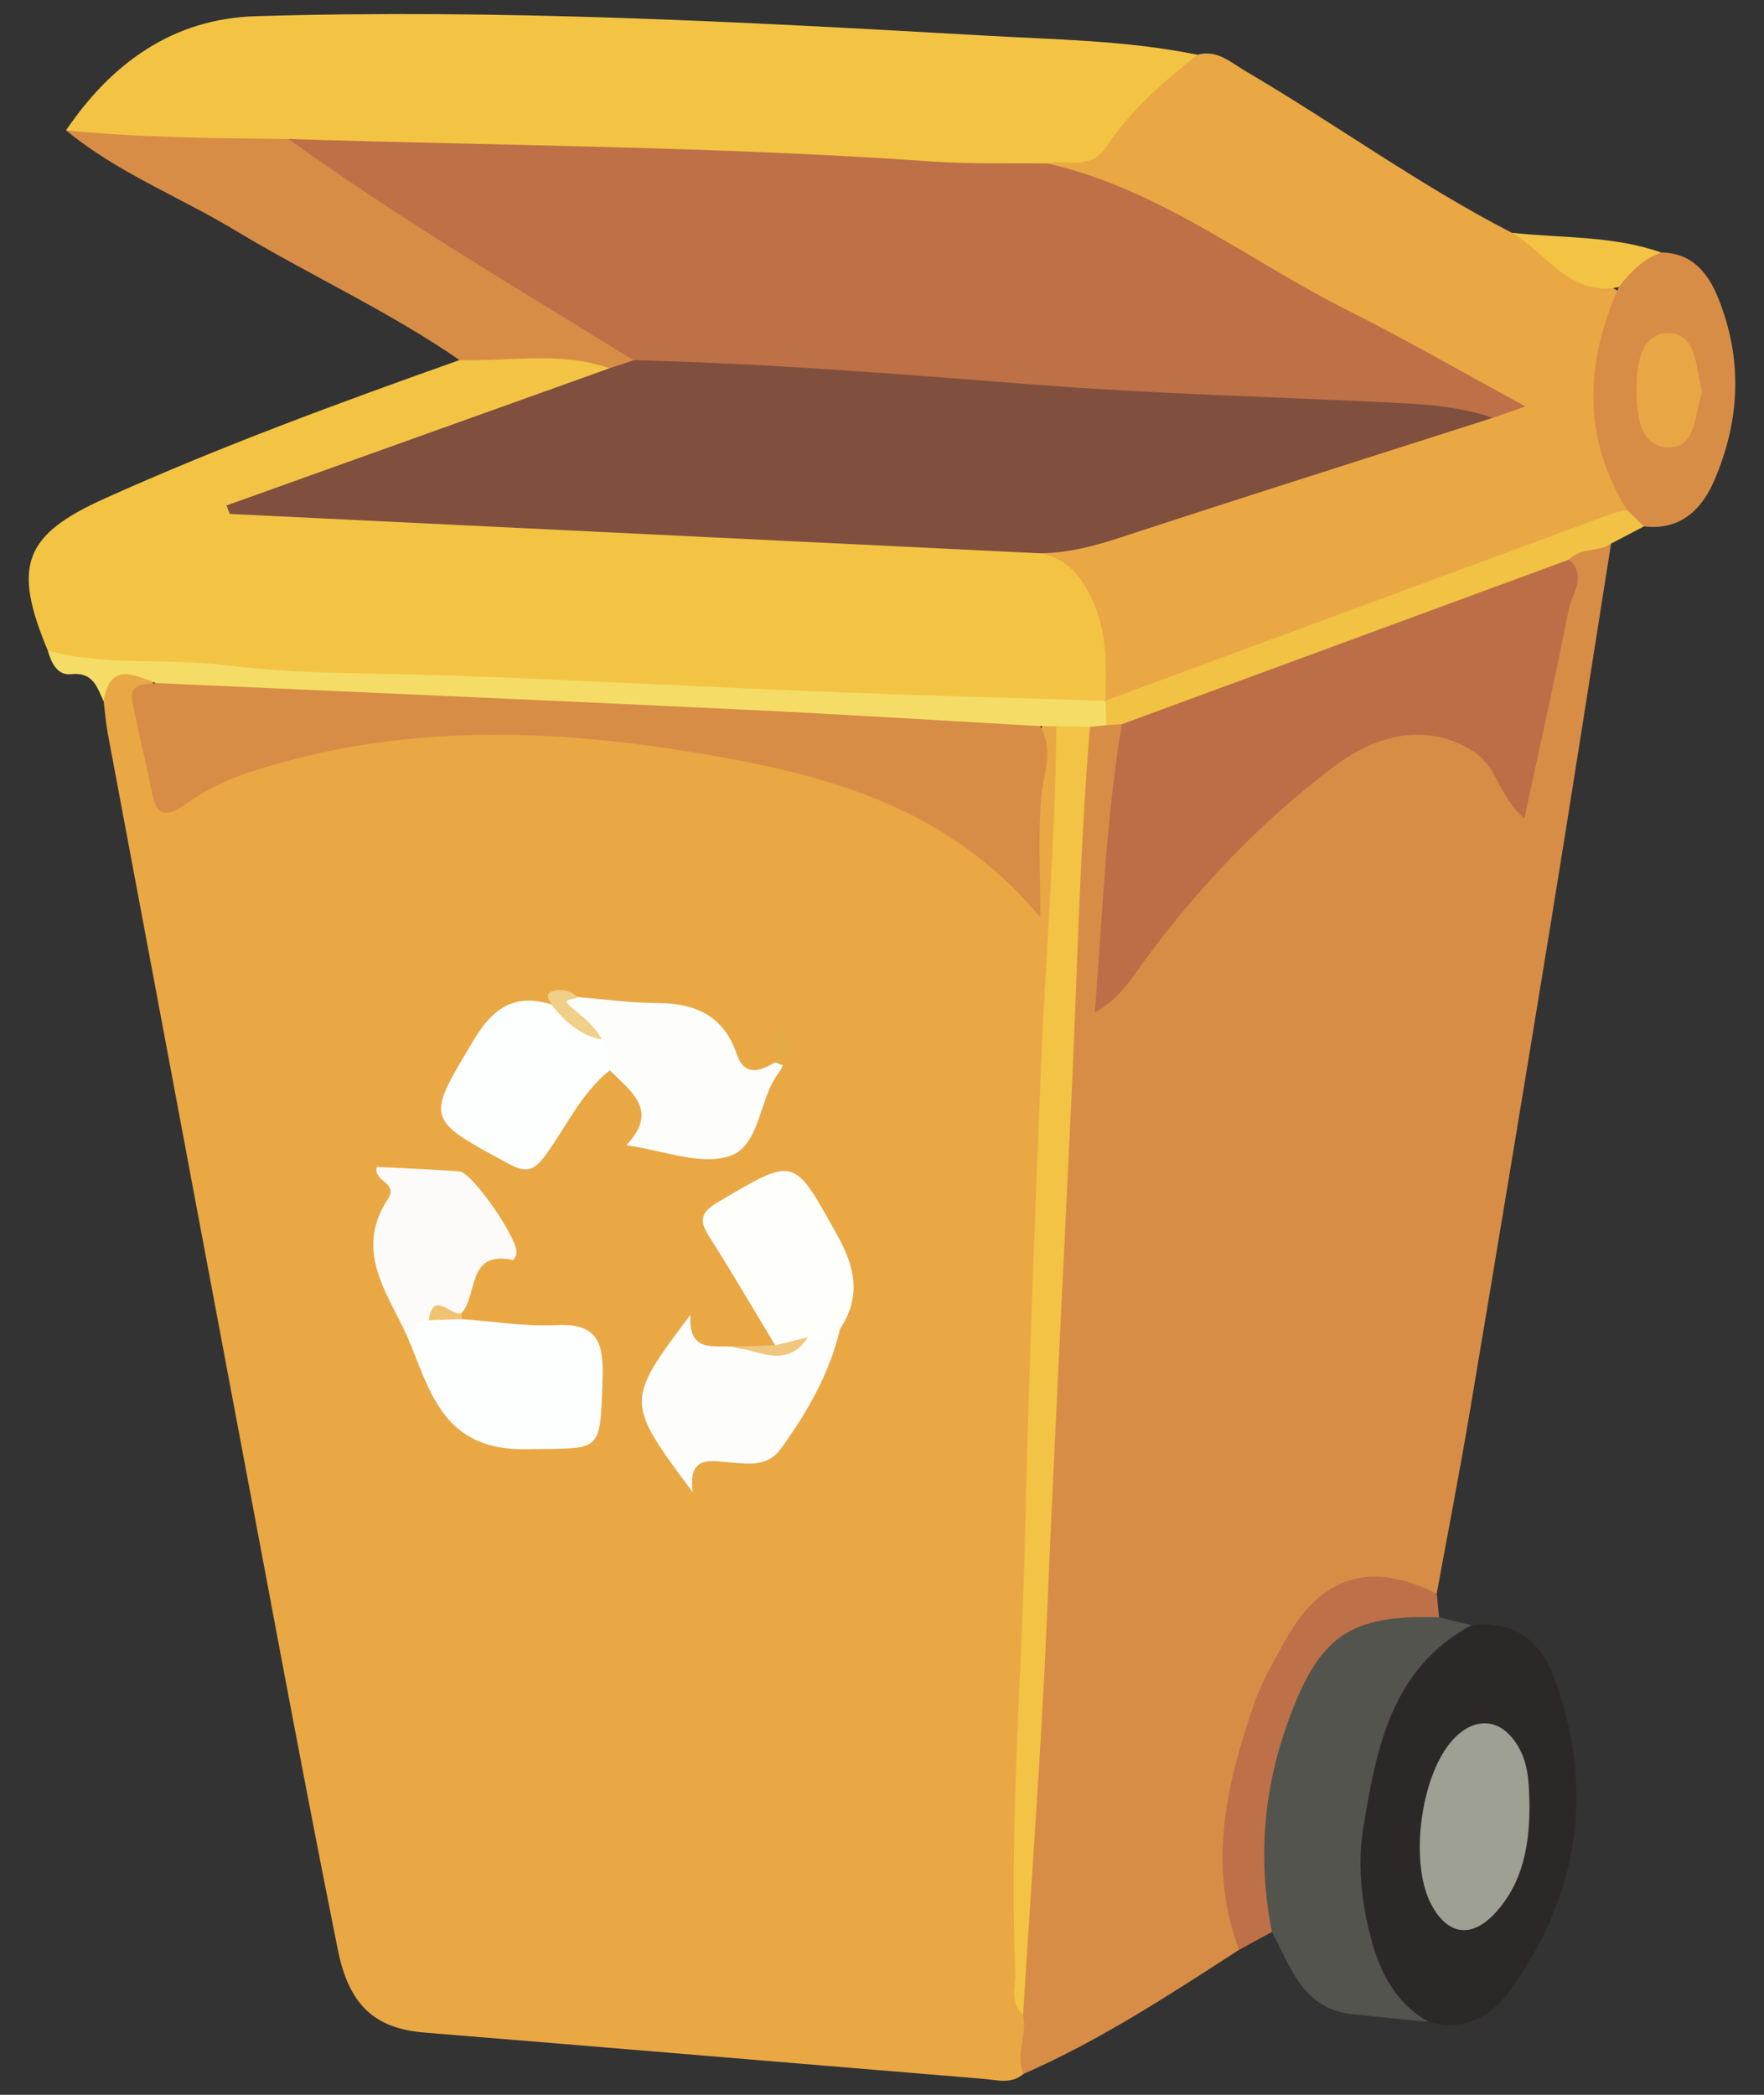 <?xml version="1.0" encoding="utf-8"?>
<!-- Generator: Adobe Illustrator 16.0.0, SVG Export Plug-In . SVG Version: 6.00 Build 0)  -->
<!DOCTYPE svg PUBLIC "-//W3C//DTD SVG 1.1 Tiny//EN" "http://www.w3.org/Graphics/SVG/1.1/DTD/svg11-tiny.dtd">
<svg version="1.1" baseProfile="tiny" id="Layer_1" xmlns="http://www.w3.org/2000/svg" xmlns:xlink="http://www.w3.org/1999/xlink"
	 x="0px" y="0px" width="160px" height="190px" viewBox="0 0 160 190" xml:space="preserve">
<rect x="0" y="0" width="160" height="190" fill="#333333" stroke="none"/>
<path fill-rule="evenodd" fill="#E9A844" d="M92.828,188.106c-1.093,0.955-2.378,0.549-3.588,0.449
	c-16.912-1.392-33.822-2.824-50.736-4.202c-4.489-0.366-6.847-2.443-7.869-7.54c-1.813-9.043-3.549-18.102-5.256-27.165
	c-5.216-27.684-10.403-55.372-15.592-83.061c-0.184-0.979-0.257-1.98-0.382-2.972c0.14-3.494,0.968-3.901,4.669-2.301
	c-1.063,2.825-0.326,5.594,0.245,8.383c0.385,1.88,1.161,2.623,3.104,1.631c10.962-5.598,22.688-5.938,34.651-5.234
	c10.441,0.613,20.583,2.267,30.154,6.65c3.982,1.824,7.784,3.936,10.986,7.617c0.221-5.232-0.197-10.172,1.443-14.883
	c0.723-0.141,1.314,0.023,1.692,0.71c1.116,3.039,0.688,6.194,0.462,9.264c-0.723,9.819-1.033,19.654-1.355,29.487
	c-0.555,16.926-1.215,33.848-1.783,50.771c-0.292,8.715-0.617,17.401-0.274,26.105C93.801,183.963,93.989,186.097,92.828,188.106z"
	/>
<path fill-rule="evenodd" fill="#D88D46" d="M92.828,188.106c-0.762-1.781,0.383-3.573-0.029-5.355
	c-0.501-7.821-0.068-15.633,0.47-23.424c0.65-9.43,0.966-18.883,1.285-28.311c0.669-19.781,2.164-39.525,2.454-59.32
	c0.026-1.867,0.384-3.719,1.155-5.455c0.343-0.66,0.919-0.996,1.621-1.148c0.646-0.097,1.263-0.012,1.831,0.321
	c1.184,2.382,0.479,4.894,0.221,7.283c-0.608,5.651-0.817,11.329-1.622,17.515c5.017-6.883,10.098-12.959,16.112-18.197
	c1.6-1.394,3.257-2.717,5.053-3.838c6.614-4.124,10.969-3.308,16.401,3.318c1.594-7.14,3.435-13.931,4.222-20.957
	c1.011-1.631,2.438-1.869,4.125-1.229c-1.79,11.298-3.539,22.603-5.379,33.892c-2.437,14.956-4.919,29.905-7.433,44.849
	c-0.926,5.509-1.995,10.992-3,16.487c-0.342,0.158-0.699,0.263-1.078,0.211c-7.608-1.037-9.436-0.063-12.946,6.755
	c-3.573,6.941-4.975,14.248-3.857,22.002c0.161,1.117,0.2,2.229-0.042,3.339C106.065,180.936,99.764,185.071,92.828,188.106z"/>
<path fill-rule="evenodd" fill="#F3C444" d="M4.336,59.007c-3.203-7.662-2.22-10.467,5.149-13.788
	c10.514-4.74,21.337-8.702,32.198-12.563c4.26-2.037,8.613-1.275,12.951-0.372c0.61,0.127,0.973,0.724,0.688,1.453
	c-1.499,1.673-3.638,2.171-5.612,2.842c-8.631,2.934-17.148,6.182-25.624,9.155c23.302,1.061,46.739,1.988,70.151,3.535
	c6.067,1.995,8.905,9.127,5.83,14.631c-5.282,1.406-10.626,0.736-15.948,0.383c-1.096-0.073-2.191-0.409-3.322-0.395
	c-15.455,0.201-30.847-1.359-46.289-1.694c-8.685-0.188-17.354-1.249-26.048-1.657C6.91,60.464,5.54,59.978,4.336,59.007z"/>
<path fill-rule="evenodd" fill="#E9A844" d="M100.28,63.565c0.048-3.189,0.188-6.307-1.313-9.379
	c-1.057-2.161-2.322-3.57-4.656-4.003c3.967-2.153,8.419-2.921,12.657-4.236c9.307-2.89,18.456-6.267,27.83-8.925
	c0.483-0.096,0.977-0.161,1.52-0.31c-8.677-4.62-17.333-9.177-25.827-14.035c-4.52-2.584-8.945-5.415-14.184-6.448
	c-0.735-0.145-1.432-0.494-1.369-1.467c3.541-0.829,5.863-3.281,8.015-5.982c1.479-1.855,3.348-3.17,5.656-3.812
	c1.813-0.501,3.042,0.71,4.407,1.509c8.111,4.756,15.728,10.326,24.11,14.635c3.499,1.63,6.836,3.553,10.118,5.586
	c-2.445,6.574-1.73,13.06,0.531,19.504c-1.791,2.209-4.588,2.396-6.972,3.324c-12.312,4.785-24.717,9.327-37.14,13.818
	c-0.933,0.338-1.846,0.793-2.889,0.538C100.61,63.779,100.445,63.673,100.28,63.565z"/>
<path fill-rule="evenodd" fill="#F3C444" d="M108.608,4.969c-3.087,2.437-6.065,5.028-8.245,8.312
	c-1.467,2.208-3.535,1.16-5.342,1.548c-3.229,2.038-6.801,1.193-10.187,0.944c-9.811-0.723-19.646-1.116-29.46-1.186
	c-9.723-0.068-19.4-0.963-29.113-0.951c-6.793-0.186-13.713,1.028-20.269-1.814c4.12-6.097,9.71-10.12,17.147-10.349
	c22.086-0.678,44.141,0.5,66.184,1.756C95.77,3.596,102.246,3.662,108.608,4.969z"/>
<path fill-rule="evenodd" fill="#2C2827" d="M133.461,147.412c3.838-0.521,6.284,1.423,7.51,4.758
	c3.705,10.077,2.271,19.563-3.929,28.262c-1.746,2.45-4.229,3.866-7.468,2.951c-2.936-0.737-4.684-2.649-5.571-5.493
	c-3.03-9.716-1.484-18.756,4.03-27.183C129.28,148.802,130.811,147.121,133.461,147.412z"/>
<path fill-rule="evenodd" fill="#D88D46" d="M5.993,11.821c6.703,0.669,13.431,0.713,20.157,0.787
	c6.428,2.583,11.783,6.982,17.635,10.531c3.947,2.395,7.844,4.885,11.793,7.285c0.927,0.563,2.131,0.913,2.139,2.336
	c-0.667,0.762-1.399,1.277-2.434,0.643c-4.463-1.561-9.063-0.606-13.601-0.747c-6.476-4.464-13.648-7.72-20.362-11.768
	C16.236,17.822,10.623,15.653,5.993,11.821z"/>
<path fill-rule="evenodd" fill="#53544D" d="M133.461,147.412c-7.273,3.922-8.604,11.139-9.79,18.251
	c-0.543,3.26-0.227,6.664,0.638,9.978c0.85,3.258,2.242,6.021,5.266,7.742c-2.314-0.233-4.629-0.456-6.941-0.702
	c-4.478-0.476-5.552-4.277-7.265-7.453c-0.9-0.801-1.162-1.91-1.32-3.012c-1.256-8.788,0.601-16.832,6.197-23.785
	c2.845-3.537,6.002-3.89,10.283-1.744C131.506,146.928,132.483,147.171,133.461,147.412z"/>
<path fill-rule="evenodd" fill="#D88D46" d="M147.575,46.259c-4.101-6.6-3.798-13.36-0.737-20.222
	c0.171-2.397,1.633-3.219,3.833-3.136c2.782,0.033,4.234,1.811,5.165,4.106c2.262,5.576,1.995,11.17-0.366,16.616
	c-1.147,2.645-3.103,4.506-6.359,4.121C148.248,47.612,147.742,47.11,147.575,46.259z"/>
<path fill-rule="evenodd" fill="#F5DC66" d="M4.336,59.007c5.34,1.441,10.862,0.656,16.294,1.341
	c6.628,0.836,13.383,0.676,20.084,0.918c13.653,0.49,27.294,1.273,40.95,1.726c6.199,0.206,12.412,0.358,18.616,0.574l-0.005-0.02
	c0.665,0.715,0.636,1.457,0.092,2.221c-0.5,0.058-1,0.114-1.5,0.172c-1.036,0.679-2.055,0.672-3.056-0.073
	c-0.495-0.003-0.988-0.005-1.481-0.007c-2.488,1.762-5.338,1.263-7.979,0.906c-6.831-0.92-13.719-0.839-20.56-1.145
	c-15.959-0.714-31.901-1.732-47.859-2.449c-1.363-0.062-2.78-0.036-3.796-1.219c-2.043-0.771-4.21-1.892-4.73,1.664
	c-0.604-1.27-0.943-2.682-2.955-2.467C5.197,61.284,4.652,60.117,4.336,59.007z"/>
<path fill-rule="evenodd" fill="#BE7148" d="M130.528,146.687c-8.144-0.251-10.897,1.666-13.739,9.572
	c-2.226,6.191-2.706,12.515-1.422,18.969c-0.991,0.539-1.982,1.078-2.976,1.616c-2.903-7.659-1.137-15.057,1.376-22.363
	c0.684-1.985,1.791-3.838,2.81-5.692c3.226-5.873,7.723-7.244,13.738-4.252C130.386,145.254,130.457,145.97,130.528,146.687z"/>
<path fill-rule="evenodd" fill="#F2C244" d="M100.367,65.767c-0.03-0.74-0.061-1.48-0.091-2.221
	c15.283-5.644,30.567-11.29,45.854-16.926c0.463-0.171,0.963-0.242,1.444-0.361c0.511,0.496,1.022,0.991,1.534,1.486
	c-0.994,0.521-1.987,1.043-2.982,1.564c-1.153,0.796-2.786,0.328-3.816,1.447c-0.897,1.536-2.521,1.962-4.01,2.516
	c-10.824,4.022-21.701,7.904-32.555,11.846c-1.281,0.466-2.583,0.94-3.992,0.568C101.291,65.714,100.829,65.739,100.367,65.767z"/>
<path fill-rule="evenodd" fill="#F3C444" d="M150.671,22.901c-1.637,0.606-2.816,1.771-3.833,3.136
	c-4.514,0.875-6.555-3.126-9.712-4.925C141.652,21.614,146.281,21.354,150.671,22.901z"/>
<path fill-rule="evenodd" fill="#D88D46" d="M14.137,61.952c17.786,0.8,35.574,1.569,53.357,2.414
	c8.948,0.425,17.891,0.99,26.835,1.491c1.33,2.166,0.288,4.316,0.104,6.522c-0.273,3.302-0.071,6.643-0.071,10.84
	c-8.221-9.887-18.979-12.818-30.027-14.738c-14.059-2.44-28.142-2.965-41.977,1.658c-2.04,0.683-3.892,1.64-5.64,2.876
	c-1.295,0.915-2.479,1.258-2.904-0.936c-0.543-2.798-1.234-5.566-1.801-8.359C11.647,61.915,13.073,62.117,14.137,61.952z"/>
<path fill-rule="evenodd" fill="#F2C344" d="M95.812,65.865c1.018,0.023,2.036,0.047,3.056,0.071
	c-0.943,11.149-1.15,22.332-1.674,33.5c-0.733,15.631-1.562,31.258-2.215,46.895c-0.508,12.149-1.438,24.281-2.179,36.42
	c-1.221-1.112-0.661-2.575-0.716-3.888c-0.552-13.339,0.599-26.648,0.899-39.97c0.317-14.04,0.868-28.09,1.438-42.128
	C94.84,86.467,95.732,76.185,95.812,65.865z"/>
<path fill-rule="evenodd" fill="#FDFEFE" d="M41.879,119.639c2.847,0.204,5.707,0.686,8.536,0.546
	c3.787-0.188,4.354,1.573,4.241,4.878c-0.236,6.936-0.071,6.255-6.926,6.378c-7.059,0.128-8.529-4.529-10.432-9.379
	c-0.772-1.561-0.351-2.601,1.342-3.094C39.813,118.737,40.907,118.895,41.879,119.639z"/>
<path fill-rule="evenodd" fill="#FDFDFC" d="M52.36,90.432c2.448,0.196,4.895,0.542,7.343,0.55c3.433,0.013,5.941,1.184,7.113,4.604
	c0.714,2.084,2.081,1.579,3.48,0.782c0.342-0.192,0.586-0.119,0.721,0.261c-0.119,0.214-0.213,0.447-0.361,0.638
	c-1.885,2.41-1.66,6.757-4.581,7.626c-2.687,0.801-6.021-0.576-9.275-1.022c3.036-3.149,0.413-4.88-1.485-6.793
	c-0.849-0.646-1.107-1.682-1.678-2.512c-0.669-1.157-1.979-1.804-2.572-2.948C50.31,90.162,51.184,90.023,52.36,90.432z"/>
<path fill-rule="evenodd" fill="#FDFDFC" d="M76.194,120.542c-0.949,4.041-2.975,7.557-5.381,10.871
	c-1.234,1.702-3.051,1.352-4.8,1.21c-1.69-0.137-3.604-0.573-3.182,2.721c-6.117-8.218-6.117-8.218-0.201-16.103
	c-0.224,3.479,2.062,2.762,3.85,2.902c2.253,0.678,4.338,0.221,6.315-0.947C73.916,120.923,74.966,120.262,76.194,120.542z"/>
<path fill-rule="evenodd" fill="#FDFEFE" d="M54.568,94.279c0.464,0.875,0.866,1.767,0.746,2.797
	c-2.604,2.063-3.93,5.108-5.838,7.701c-1.011,1.372-1.691,1.665-3.296,0.8c-7.653-4.127-7.56-3.994-3.162-11.323
	c1.74-2.902,3.729-4.165,6.997-3.151C51.668,91.969,53.072,93.188,54.568,94.279z"/>
<path fill-rule="evenodd" fill="#FEFEFB" d="M76.194,120.542c-0.898,0.524-1.649,1.624-2.905,0.742
	c-0.761,1.177-1.745,1.449-2.975,0.736c-1.989-3.295-3.929-6.62-5.992-9.868c-0.944-1.486-0.774-2.186,0.844-3.143
	c7.015-4.147,6.792-4.118,10.756,2.984C77.613,115.024,78.101,117.624,76.194,120.542z"/>
<path fill-rule="evenodd" fill="#FDFBF9" d="M38.881,119.743c-1.545,0.078-1.58,1.187-1.582,2.318
	c-1.689-4.272-5.41-8.246-2.14-13.273c1.026-1.577-1.313-1.561-0.99-2.949c2.452,0.127,4.976,0.215,7.491,0.404
	c1.216,0.092,5.463,6.316,5.185,7.489c-0.05,0.207-0.266,0.566-0.338,0.55c-4.175-0.901-3.152,3.176-4.645,4.83
	C40.979,119.846,39.665,118.544,38.881,119.743z"/>
<path fill-rule="evenodd" fill="#F0CF88" d="M54.568,94.279c-1.987-0.385-3.363-1.647-4.553-3.177
	c-0.217-0.398-0.614-0.945,0.002-1.164c0.801-0.283,1.665-0.164,2.343,0.493c-0.197,0.312-1.638,0.002-0.546,0.927
	C52.853,92.235,53.947,93.022,54.568,94.279z"/>
<path fill-rule="evenodd" fill="#F1C77E" d="M70.314,122.021c0.992-0.245,1.983-0.491,2.975-0.736
	c-1.935,2.938-4.462,1.19-6.809,0.859C67.759,122.103,69.037,122.062,70.314,122.021z"/>
<path fill-rule="evenodd" fill="#E6AA45" d="M71.018,96.628c-0.24-0.086-0.48-0.174-0.721-0.261
	c-0.427-1.235-0.915-2.482,0.96-3.743C71.193,94.21,71.701,95.403,71.018,96.628z"/>
<path fill-rule="evenodd" fill="#F1C370" d="M38.881,119.743c0.441-2.818,2.007-0.332,2.981-0.631
	c0.004,0.176,0.01,0.352,0.017,0.526C40.88,119.674,39.88,119.708,38.881,119.743z"/>
<path fill-rule="evenodd" fill="#BC6F47" d="M101.754,65.687c13.519-4.977,27.037-9.952,40.557-14.93
	c1.688,1.498,0.266,3.067-0.019,4.512c-1.21,6.157-2.593,12.281-4.029,18.96c-2.302-1.985-2.482-4.683-4.55-6.028
	c-3.762-2.45-8.264-2.051-12.807,1.39c-6.582,4.984-12.207,10.892-17.094,17.542c-1.205,1.641-2.299,3.488-4.508,4.686
	C100.009,82.888,100.314,74.237,101.754,65.687z"/>
<path fill-rule="evenodd" fill="#804F3E" d="M55.283,33.403c0.732-0.242,1.466-0.484,2.199-0.728
	c3.521-1.959,7.301-1.047,10.965-0.838c10.696,0.61,21.377,1.464,32.077,2.071c10.321,0.585,20.663,0.957,30.952,2.028
	c1.424,0.147,3.4-0.238,3.916,1.963c-11.271,3.609-22.558,7.173-33.802,10.864c-2.395,0.785-4.765,1.4-7.28,1.419
	c-24.49-1.189-48.981-2.38-73.473-3.569c-0.096-0.256-0.193-0.512-0.291-0.768C32.126,41.698,43.704,37.551,55.283,33.403z"/>
<path fill-rule="evenodd" fill="#BE7047" d="M135.393,37.9c-2.815-0.979-5.752-1.206-8.691-1.354
	c-10.925-0.546-21.871-0.808-32.772-1.653c-12.14-0.942-24.269-1.935-36.446-2.217C46.918,26.173,36.24,19.849,26.149,12.607
	c19.478,0.614,38.973,0.674,58.425,2.042c3.47,0.243,6.965,0.128,10.448,0.179c10.124,2.293,18.194,8.793,27.224,13.326
	c5.32,2.67,10.484,5.649,16.114,8.704C137.124,37.293,136.259,37.597,135.393,37.9z"/>
<path fill-rule="evenodd" fill="#9DA093" d="M138.728,163.691c0.007,3.563-0.55,6.978-3.032,9.735
	c-2.2,2.443-4.41,2.121-5.904-0.746c-1.98-3.801-0.924-11.723,1.984-14.88c2.087-2.266,4.556-1.933,6.037,0.802
	C138.68,160.202,138.68,161.948,138.728,163.691z"/>
<path fill-rule="evenodd" fill="#E9A644" d="M154.395,35.552c-0.702,1.948-0.52,5.014-2.98,5.024
	c-2.728,0.013-2.969-3.09-2.973-5.179c-0.003-2.093,0.275-5.262,2.956-5.18C153.998,30.296,153.791,33.478,154.395,35.552z"/>
</svg>
